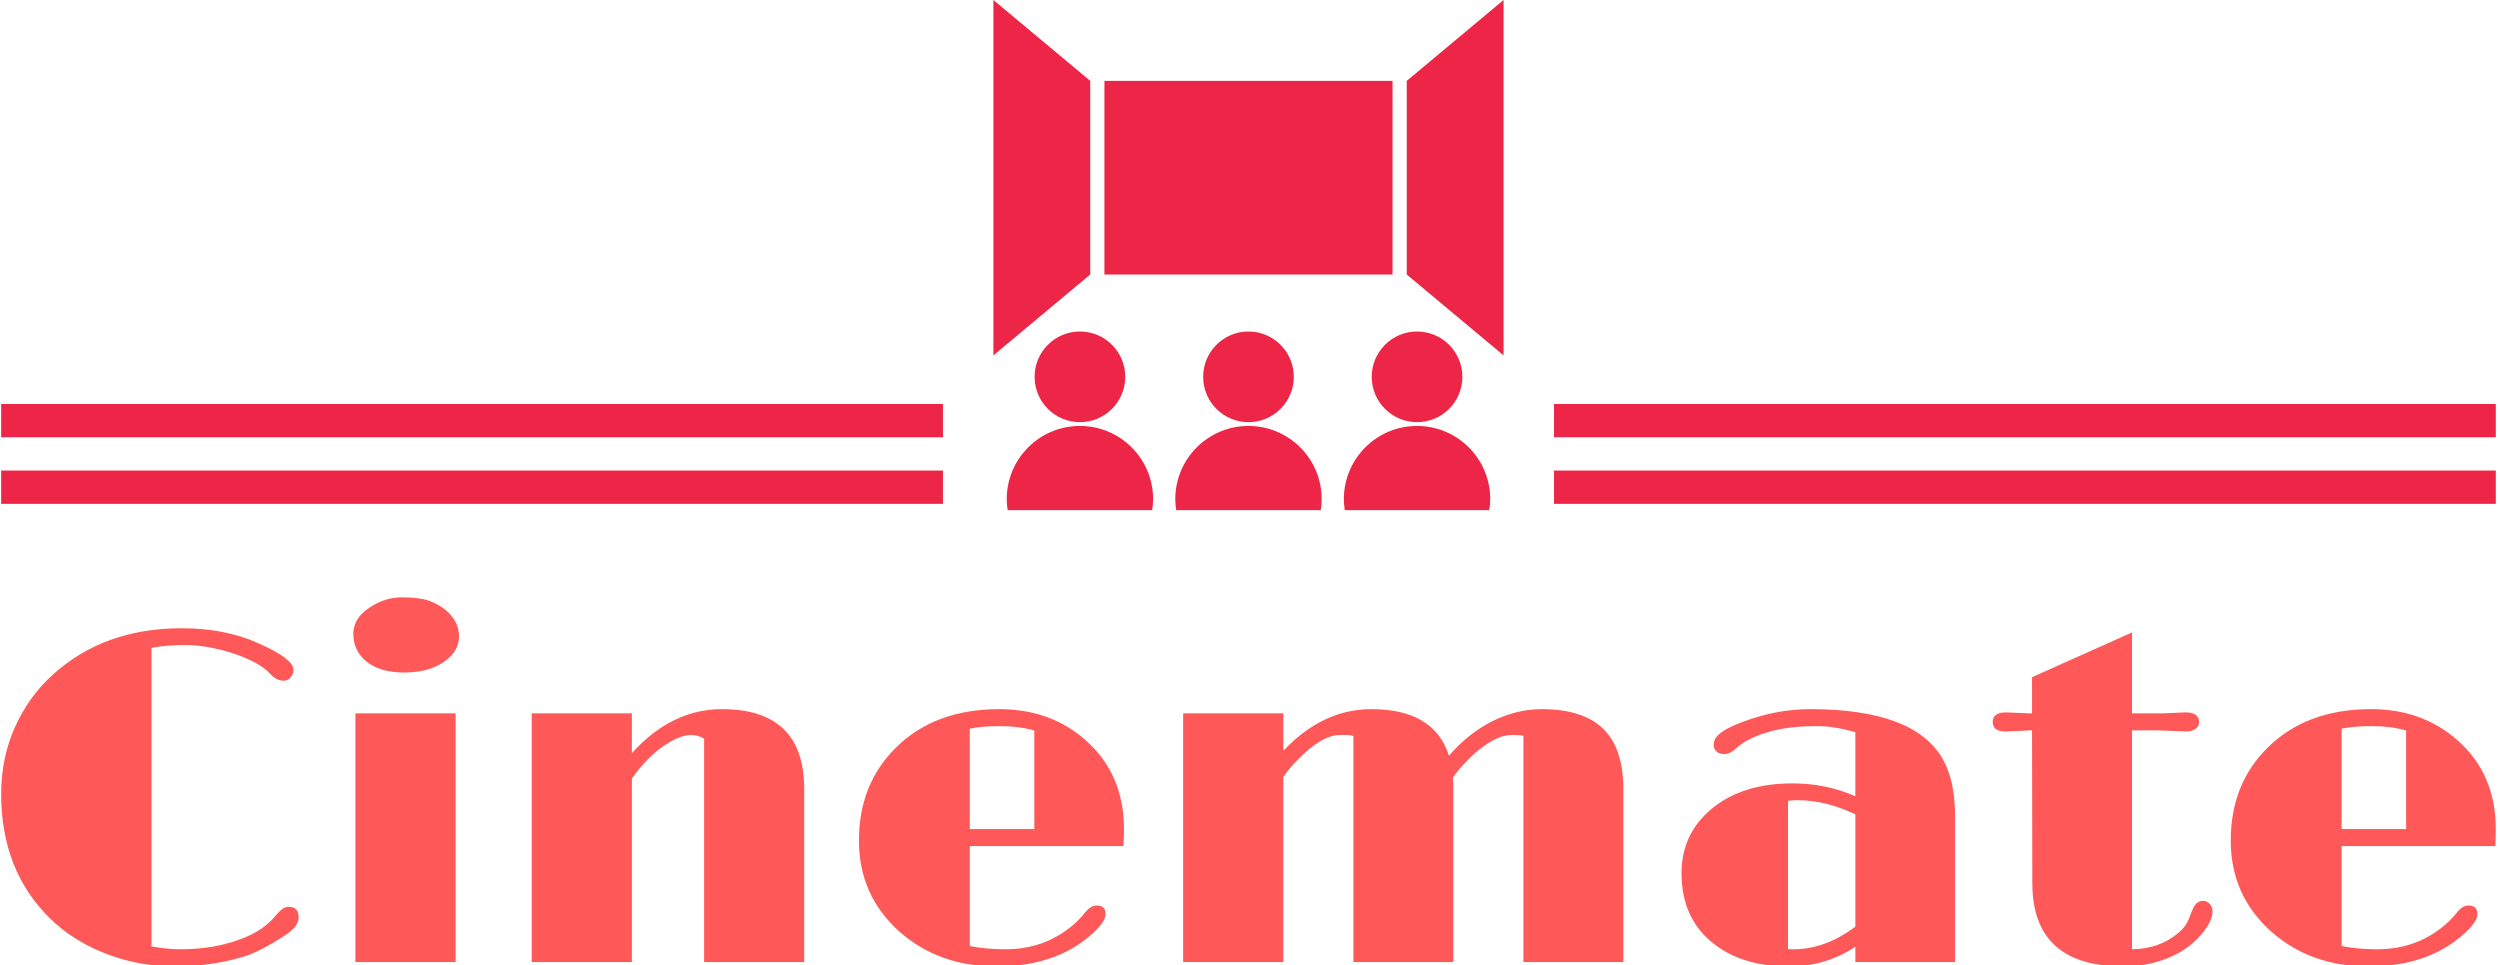 <svg xmlns="http://www.w3.org/2000/svg" version="1.1" xmlns:xlink="http://www.w3.org/1999/xlink" xmlns:svgjs="http://svgjs.dev/svgjs" width="1500" height="579" viewBox="0 0 1500 579"><g transform="matrix(1,0,0,1,-0.909,0.439)"><svg viewBox="0 0 396 153" data-background-color="#8d021f" preserveAspectRatio="xMidYMid meet" height="579" width="1500" xmlns="http://www.w3.org/2000/svg" xmlns:xlink="http://www.w3.org/1999/xlink"><g id="tight-bounds" transform="matrix(1,0,0,1,0.24,-0.116)"><svg viewBox="0 0 395.52 153.232" height="153.232" width="395.52"><g><svg viewBox="0 0 395.52 153.232" height="153.232" width="395.52"><g transform="matrix(1,0,0,1,0,94.704)"><svg viewBox="0 0 395.52 58.529" height="58.529" width="395.52"><g id="textblocktransform"><svg viewBox="0 0 395.52 58.529" height="58.529" width="395.52" id="textblock"><g><svg viewBox="0 0 395.52 58.529" height="58.529" width="395.52"><g transform="matrix(1,0,0,1,0,0)"><svg width="395.52" viewBox="2.15 -38.23 261.48 38.69" height="58.529" data-palette-color="#ff5858"><path d="M32.32-5.79L32.32-5.79Q33.33-5.79 33.33-4.66L33.33-4.66Q33.33-3.74 31.91-2.81L31.91-2.81Q29.27-1.07 27.47-0.54L27.47-0.54Q24.07 0.46 20.34 0.46 16.6 0.46 13.15-0.87 9.69-2.2 7.25-4.59L7.25-4.59Q2.15-9.62 2.15-17.58L2.15-17.58Q2.15-21.41 3.59-24.62 5.03-27.83 7.57-30.13L7.57-30.13Q12.94-34.99 21.07-34.99L21.07-34.99Q25.63-34.99 29.1-33.42L29.1-33.42Q32.79-31.79 32.79-30.64L32.79-30.64Q32.79-30.18 32.48-29.83 32.18-29.49 31.79-29.49L31.79-29.49Q31.01-29.49 30.37-30.19 29.74-30.88 28.65-31.45 27.56-32.01 26.27-32.42L26.27-32.42Q23.63-33.23 21.47-33.23 19.31-33.23 17.9-32.93L17.9-32.93 17.9-1.64Q19.6-1.34 20.92-1.34 22.24-1.34 23.61-1.51 24.98-1.68 26.29-2.08L26.29-2.08Q29.25-2.95 30.74-4.66L30.74-4.66Q31.27-5.3 31.59-5.54 31.91-5.79 32.32-5.79ZM44.41-30.35Q41.89-30.35 40.48-31.47 39.06-32.59 39.06-34.42L39.06-34.42Q39.06-35.96 40.62-37.06L40.62-37.06Q42.28-38.23 44.14-38.23 45.99-38.23 47.01-37.87 48.02-37.5 48.73-36.91L48.73-36.91Q50.14-35.72 50.14-34.13L50.14-34.13Q50.14-32.54 48.53-31.45L48.53-31.45Q46.92-30.35 44.41-30.35ZM39.28 0L39.28-26.07 49.78-26.07 49.78 0 39.28 0ZM75.83 0L75.83-23.41Q75.21-23.8 74.51-23.8 73.8-23.8 73.04-23.47 72.29-23.14 71.45-22.56L71.45-22.56Q69.72-21.31 68.26-19.24L68.26-19.24 68.26 0 57.76 0 57.76-26.07 68.26-26.07 68.26-21.9Q72.43-26.51 77.7-26.51L77.7-26.51Q86.32-26.51 86.32-18.16L86.32-18.16 86.32 0 75.83 0ZM116.96-5.93L116.96-5.93Q117.91-5.93 117.91-5.05L117.91-5.05Q117.91-4.39 117.06-3.49L117.06-3.49Q113.2 0.46 106.49 0.46L106.49 0.46Q100.46 0.46 96.33-3.17L96.33-3.17Q92.06-6.96 92.06-12.74L92.06-12.74Q92.06-18.65 95.92-22.46L95.92-22.46Q99.99-26.51 106.76-26.51L106.76-26.51Q112.18-26.51 115.86-23.22L115.86-23.22Q119.84-19.68 119.84-13.92L119.84-13.92Q119.84-13.09 119.79-12.16L119.79-12.16 103.68-12.16 103.68-1.68Q105.34-1.34 107.41-1.34L107.41-1.34Q111.81-1.34 114.91-4.25L114.91-4.25Q115.54-4.88 115.81-5.25L115.81-5.25Q116.37-5.93 116.96-5.93ZM110.44-13.94L110.44-24.27Q108.85-24.73 106.85-24.73 104.85-24.73 103.68-24.46L103.68-24.46 103.68-13.94 110.44-13.94ZM154.31-19.34L154.31-19.34Q154.36-18.75 154.36-18.16L154.36-18.16 154.36 0 143.89 0 143.89-23.68Q143.62-23.8 143.25-23.8L143.25-23.8 142.47-23.8Q140.57-23.8 138.03-21.19L138.03-21.19Q137.25-20.39 136.54-19.41L136.54-19.41 136.54 0 126.04 0 126.04-26.07 136.54-26.07 136.54-22.14Q140.66-26.51 145.77-26.51L145.77-26.51Q152.36-26.51 153.9-21.63L153.9-21.63Q156-24.05 158.52-25.28 161.05-26.51 163.61-26.51L163.61-26.51Q167.98-26.51 170.08-24.44 172.18-22.36 172.18-18.16L172.18-18.16 172.18 0 161.71 0 161.71-23.71Q161.49-23.8 160.61-23.8 159.73-23.8 158.99-23.47 158.24-23.14 157.46-22.56L157.46-22.56Q155.75-21.31 154.31-19.34ZM196.5 0L196.5-1.61Q193.37 0.46 189.56 0.46L189.56 0.46Q184.51 0.46 181.46-2.08L181.46-2.08Q178.28-4.69 178.28-9.33L178.28-9.33Q178.28-13.43 181.43-16.06L181.43-16.06Q184.66-18.73 189.9-18.73L189.9-18.73Q193.42-18.73 196.5-17.38L196.5-17.38 196.5-24.1Q194.27-24.73 192.58-24.73 190.88-24.73 189.71-24.58 188.54-24.44 187.49-24.15L187.49-24.15Q185.22-23.51 184.05-22.44L184.05-22.44Q183.36-21.8 182.8-21.8 182.24-21.8 181.95-22.08 181.65-22.36 181.65-22.71 181.65-23.05 181.77-23.33 181.9-23.61 182.24-23.9L182.24-23.9Q182.97-24.54 184.68-25.17L184.68-25.17Q188.22-26.51 191.78-26.51L191.78-26.51Q202.62-26.51 205.63-21.34L205.63-21.34Q206.95-19.04 206.95-15.31L206.95-15.31 206.95 0 196.5 0ZM196.5-3.71L196.5-15.48Q193.42-16.97 190.37-16.97L190.37-16.97Q189.88-16.97 189.44-16.89L189.44-16.89 189.44-1.37Q189.56-1.34 189.71-1.34 189.86-1.34 190-1.34L190-1.34Q193.35-1.34 196.5-3.71L196.5-3.71ZM224.62 0.46L224.62 0.46Q215.05 0.46 215.05-8.28L215.05-8.28 215.02-24.29 212.22-24.17Q210.9-24.17 210.9-25.17 210.9-26.17 212.31-26.17L212.31-26.17 214.66-26.07 215.02-26.07 215.02-29.86 225.5-34.55 225.5-26.07 228.77-26.07 231.09-26.17Q232.53-26.17 232.53-25.15L232.53-25.15Q232.53-24.68 232.13-24.43 231.72-24.17 231.21-24.17L231.21-24.17 228.18-24.29 225.5-24.29 225.5-1.34Q228.35-1.39 230.26-2.98L230.26-2.98Q231.16-3.66 231.54-4.74 231.92-5.81 232.22-6.12 232.53-6.42 232.94-6.42L232.94-6.42Q233.36-6.42 233.65-6.09 233.94-5.76 233.94-5.31 233.94-4.86 233.7-4.31 233.46-3.76 232.97-3.15L232.97-3.15Q231.87-1.78 230.43-0.98L230.43-0.98Q227.82 0.46 224.62 0.46ZM260.75-5.93L260.75-5.93Q261.7-5.93 261.7-5.05L261.7-5.05Q261.7-4.39 260.85-3.49L260.85-3.49Q256.99 0.46 250.28 0.46L250.28 0.46Q244.25 0.46 240.12-3.17L240.12-3.17Q235.85-6.96 235.85-12.74L235.85-12.74Q235.85-18.65 239.7-22.46L239.7-22.46Q243.78-26.51 250.54-26.51L250.54-26.51Q255.96-26.51 259.65-23.22L259.65-23.22Q263.63-19.68 263.63-13.92L263.63-13.92Q263.63-13.09 263.58-12.16L263.58-12.16 247.47-12.16 247.47-1.68Q249.13-1.34 251.2-1.34L251.2-1.34Q255.6-1.34 258.7-4.25L258.7-4.25Q259.33-4.88 259.6-5.25L259.6-5.25Q260.16-5.93 260.75-5.93ZM254.23-13.94L254.23-24.27Q252.64-24.73 250.64-24.73 248.64-24.73 247.47-24.46L247.47-24.46 247.47-13.94 254.23-13.94Z" opacity="1" transform="matrix(1,0,0,1,0,0)" fill="#ff5858" class="wordmark-text-0" data-fill-palette-color="primary" id="text-0"></path></svg></g></svg></g></svg></g></svg></g><g transform="matrix(1,0,0,1,149.317,0)"><svg viewBox="0 0 96.885 80.886" height="80.886" width="96.885"><g><svg xmlns="http://www.w3.org/2000/svg" xmlns:xlink="http://www.w3.org/1999/xlink" version="1.1" x="8" y="0" viewBox="0 0 64 64.001" enable-background="new 0 0 64 64" xml:space="preserve" width="80.885" height="80.886" class="icon-icon-0" data-fill-palette-color="accent" id="icon-0"><g fill="#ed2647" data-fill-palette-color="accent"><g fill="#ed2647" data-fill-palette-color="accent"><rect x="14.929" y="11.146" width="34.144" height="22.292" fill="#ed2647" data-fill-palette-color="accent"></rect><path d="M48.072 12.146v20.292H15.929V12.146H48.072M50.072 10.146H13.929v24.292h36.144V10.146L50.072 10.146z" fill="#ed2647" data-fill-palette-color="accent"></path></g><g fill="#ed2647" data-fill-palette-color="accent"><polygon points="1,2.138 11.148,10.613 11.148,33.97 1,42.445   " fill="#ed2647" data-fill-palette-color="accent"></polygon><path d="M2 4.276l8.148 6.805v22.421L2 40.307V4.276M0 0v44.583l12.148-10.146V10.146L0 0 0 0z" fill="#ed2647" data-fill-palette-color="accent"></path></g><g fill="#ed2647" data-fill-palette-color="accent"><polygon points="52.853,33.97 52.853,10.613 63,2.138 63,42.445   " fill="#ed2647" data-fill-palette-color="accent"></polygon><path d="M62 4.276v36.03l-8.147-6.805V11.081L62 4.276M64 0L51.853 10.146v24.292L64 44.583V0L64 0z" fill="#ed2647" data-fill-palette-color="accent"></path></g><g fill="#ed2647" data-fill-palette-color="accent"><g fill="#ed2647" data-fill-palette-color="accent"><path d="M53.147 51.959c-2.584 0-4.686-2.102-4.686-4.686s2.102-4.686 4.686-4.686c2.583 0 4.685 2.102 4.685 4.686S55.73 51.959 53.147 51.959z" fill="#ed2647" data-fill-palette-color="accent"></path><path d="M53.147 43.588c2.031 0 3.685 1.653 3.685 3.686s-1.653 3.686-3.685 3.686c-2.032 0-3.686-1.653-3.686-3.686S51.115 43.588 53.147 43.588M53.147 41.588c-3.141 0-5.686 2.545-5.686 5.686s2.545 5.686 5.686 5.686c3.14 0 5.685-2.545 5.685-5.686S56.287 41.588 53.147 41.588L53.147 41.588z" fill="#ed2647" data-fill-palette-color="accent"></path></g><g fill="#ed2647" data-fill-palette-color="accent"><g fill="#ed2647" data-fill-palette-color="accent"><path d="M44.978 63c-0.008-0.132-0.012-0.26-0.012-0.384 0-4.511 3.67-8.181 8.182-8.181 4.511 0 8.181 3.67 8.181 8.181 0 0.124-0.004 0.251-0.012 0.384H44.978z" fill="#ed2647" data-fill-palette-color="accent"></path><path d="M53.147 55.436c3.752 0 6.841 2.893 7.154 6.564h-14.31C46.306 58.328 49.396 55.436 53.147 55.436M53.147 53.436c-5.071 0-9.182 4.109-9.182 9.181 0 0.473 0.048 0.931 0.116 1.384h18.131c0.067-0.453 0.115-0.911 0.115-1.384C62.328 57.545 58.219 53.436 53.147 53.436L53.147 53.436z" fill="#ed2647" data-fill-palette-color="accent"></path></g></g></g><g fill="#ed2647" data-fill-palette-color="accent"><g fill="#ed2647" data-fill-palette-color="accent"><path d="M32 51.959c-2.583 0-4.686-2.102-4.686-4.686s2.102-4.686 4.686-4.686c2.584 0 4.686 2.102 4.686 4.686S34.584 51.959 32 51.959z" fill="#ed2647" data-fill-palette-color="accent"></path><path d="M32 43.588c2.032 0 3.686 1.653 3.686 3.686S34.032 50.959 32 50.959s-3.686-1.653-3.686-3.686S29.968 43.588 32 43.588M32 41.588c-3.141 0-5.686 2.545-5.686 5.686s2.545 5.686 5.686 5.686 5.686-2.545 5.686-5.686S35.141 41.588 32 41.588L32 41.588z" fill="#ed2647" data-fill-palette-color="accent"></path></g><g fill="#ed2647" data-fill-palette-color="accent"><path d="M23.83 63c-0.008-0.132-0.012-0.259-0.012-0.384 0-4.511 3.67-8.181 8.182-8.181 4.512 0 8.182 3.67 8.182 8.181 0 0.125-0.004 0.252-0.012 0.384H23.83z" fill="#ed2647" data-fill-palette-color="accent"></path><path d="M32 55.436c3.752 0 6.842 2.893 7.155 6.564H24.845C25.158 58.328 28.248 55.436 32 55.436M32 53.436c-5.071 0-9.182 4.109-9.182 9.181 0 0.473 0.049 0.931 0.116 1.384h18.131c0.067-0.453 0.116-0.911 0.116-1.384C41.182 57.545 37.071 53.436 32 53.436L32 53.436z" fill="#ed2647" data-fill-palette-color="accent"></path></g></g><g fill="#ed2647" data-fill-palette-color="accent"><g fill="#ed2647" data-fill-palette-color="accent"><path d="M10.854 51.959c-2.584 0-4.687-2.102-4.687-4.686s2.103-4.686 4.687-4.686c2.583 0 4.686 2.102 4.686 4.686S13.438 51.959 10.854 51.959z" fill="#ed2647" data-fill-palette-color="accent"></path><path d="M10.854 43.588c2.032 0 3.686 1.653 3.686 3.686s-1.653 3.686-3.686 3.686c-2.033 0-3.687-1.653-3.687-3.686S8.822 43.588 10.854 43.588M10.854 41.588c-3.142 0-5.687 2.545-5.687 5.686s2.545 5.686 5.687 5.686c3.141 0 5.686-2.545 5.686-5.686S13.995 41.588 10.854 41.588L10.854 41.588z" fill="#ed2647" data-fill-palette-color="accent"></path></g><g fill="#ed2647" data-fill-palette-color="accent"><path d="M2.685 63c-0.008-0.132-0.011-0.259-0.011-0.384 0-4.511 3.669-8.181 8.179-8.181 4.511 0 8.182 3.67 8.182 8.181 0 0.125-0.003 0.253-0.011 0.384H2.685z" fill="#ed2647" data-fill-palette-color="accent"></path><path d="M10.853 55.436c3.752 0 6.842 2.893 7.155 6.564H3.7C4.014 58.328 7.102 55.436 10.853 55.436M10.853 53.436c-5.069 0-9.179 4.109-9.179 9.181 0 0.473 0.046 0.931 0.113 1.384H19.92c0.068-0.453 0.114-0.911 0.114-1.384C20.034 57.545 15.924 53.436 10.853 53.436L10.853 53.436z" fill="#ed2647" data-fill-palette-color="accent"></path></g></g></g></svg></g></svg></g><g><rect width="149.317" height="5.278" y="74.608" x="246.203" fill="#ed2647" data-fill-palette-color="accent"></rect><rect width="149.317" height="5.278" y="74.608" x="0" fill="#ed2647" data-fill-palette-color="accent"></rect><rect width="149.317" height="5.278" y="64.052" x="246.203" fill="#ed2647" data-fill-palette-color="accent"></rect><rect width="149.317" height="5.278" y="64.052" x="0" fill="#ed2647" data-fill-palette-color="accent"></rect></g></svg></g><defs></defs></svg><rect width="395.52" height="153.232" fill="none" stroke="none" visibility="hidden"></rect></g></svg></g></svg>